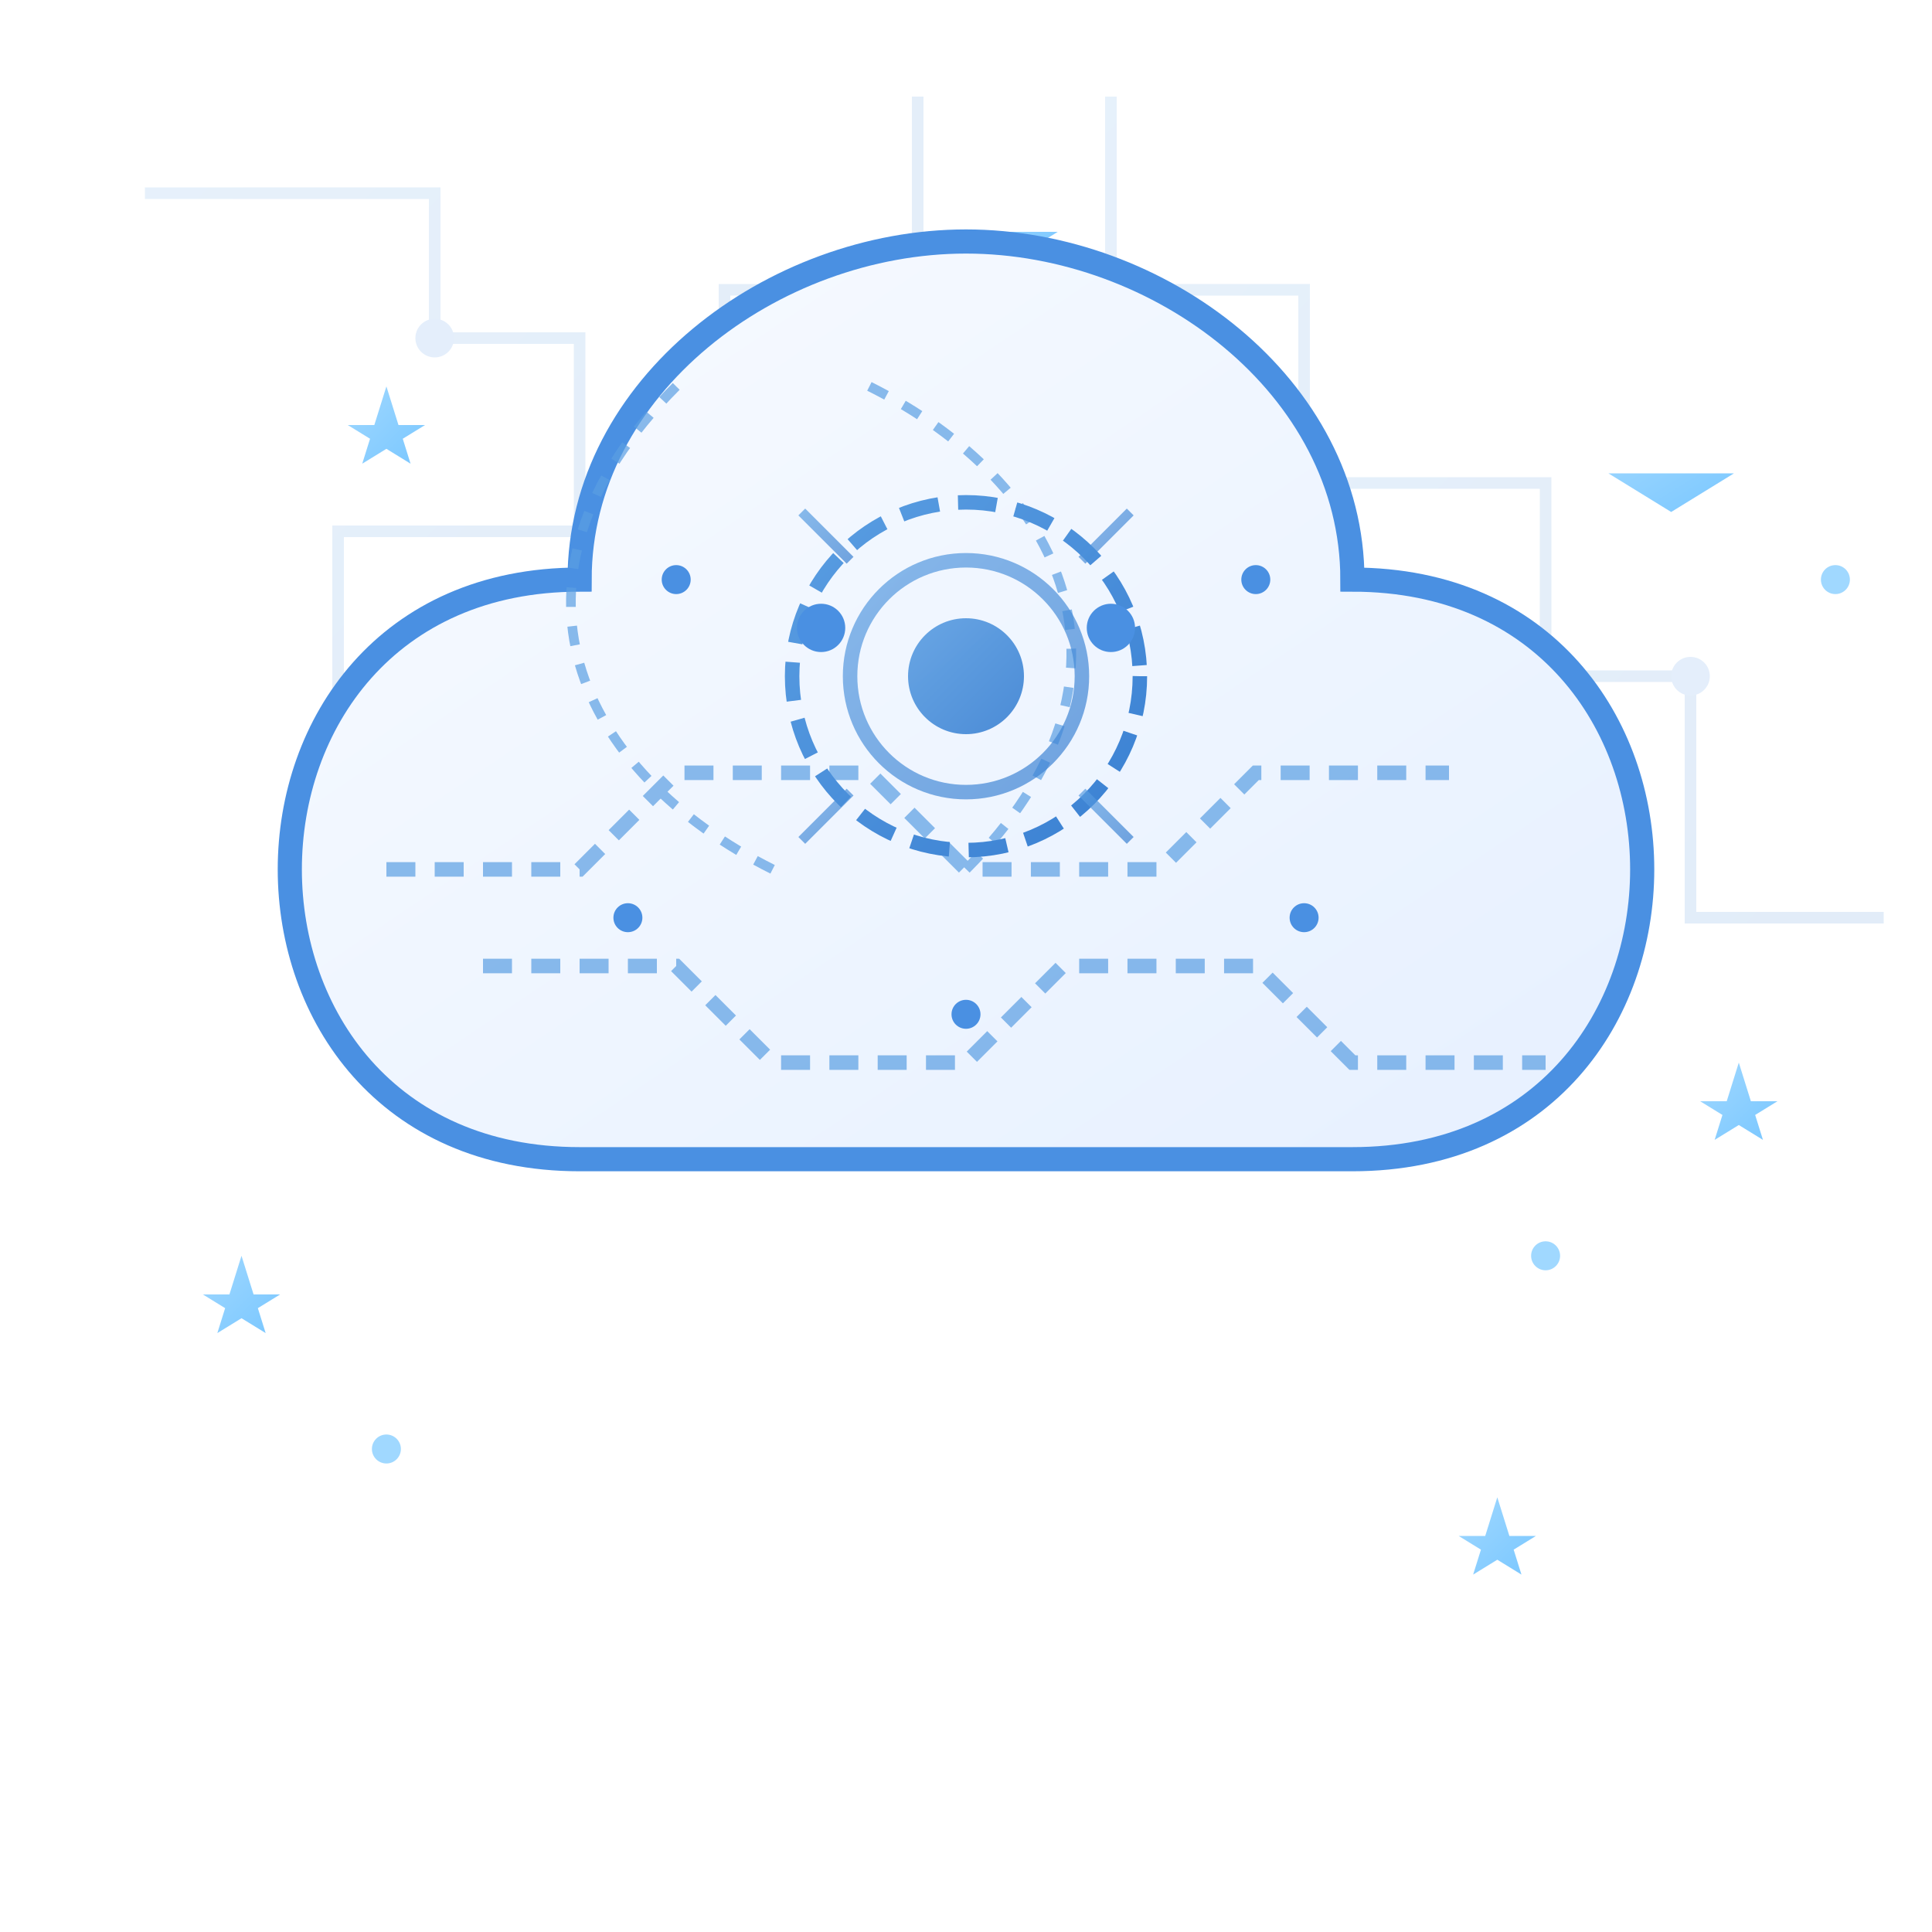 <svg width="200" height="200" viewBox="0 0 200 200" xmlns="http://www.w3.org/2000/svg">
  <!-- 渐变定义 -->
  <defs>
    <linearGradient id="cloudGradient" x1="0%" y1="0%" x2="100%" y2="100%">
      <stop offset="0%" stop-color="#f8fbff" />
      <stop offset="100%" stop-color="#e6f0ff" />
    </linearGradient>
    <linearGradient id="starGradient" x1="0%" y1="0%" x2="100%" y2="100%">
      <stop offset="0%" stop-color="#a0d8ff" />
      <stop offset="100%" stop-color="#7ac7ff" />
    </linearGradient>
    <linearGradient id="techGradient" x1="0%" y1="0%" x2="100%" y2="100%">
      <stop offset="0%" stop-color="#5a9ee2" />
      <stop offset="100%" stop-color="#3a80d2" />
    </linearGradient>
    <filter id="glow" x="-20%" y="-20%" width="140%" height="140%">
      <feGaussianBlur stdDeviation="2" result="blur" />
      <feComposite in="SourceGraphic" in2="blur" operator="over" />
    </filter>
  </defs>

  <!-- 背景科技元素 - 更精细的电路板纹理 -->
  <g opacity="0.15">
    <path d="M15,20 L45,20 L45,35 L60,35 L60,55 L35,55 L35,75 L55,75 L55,95 L75,95 L75,75 L95,75 L95,50 L75,50 L75,30 L95,30 L95,10"
          fill="none" stroke="url(#techGradient)" stroke-width="1.2" />
    <path d="M115,10 L115,30 L135,30 L135,50 L160,50 L160,70 L175,70 L175,95 L195,95"
          fill="none" stroke="url(#techGradient)" stroke-width="1.2" />
    <circle cx="45" cy="35" r="2" fill="#4a90e2" />
    <circle cx="75" cy="50" r="2" fill="#4a90e2" />
    <circle cx="135" cy="50" r="2" fill="#4a90e2" />
    <circle cx="175" cy="70" r="2" fill="#4a90e2" />
  </g>

  <!-- 改进的星星元素 - 更精致的设计 -->
  <g filter="url(#glow)">
    <path d="M40,40 L42.5,48 L36,44 L44,44 L37.5,48 Z" fill="url(#starGradient)"/>
    <path d="M170,45 L173,53 L166.5,49 L179.5,49 L173,53 Z" fill="url(#starGradient)"/>
    <path d="M180,110 L182.5,118 L176,114 L184,114 L177.5,118 Z" fill="url(#starGradient)"/>
    <path d="M25,130 L27.5,138 L21,134 L29,134 L22.5,138 Z" fill="url(#starGradient)"/>
    <path d="M100,20 L103,28 L96.5,24 L109.5,24 L103,28 Z" fill="url(#starGradient)"/>
    <path d="M155,155 L157.5,163 L151,159 L159,159 L152.5,163 Z" fill="url(#starGradient)"/>
    <!-- 添加几个小星星点缀 -->
    <circle cx="60" cy="60" r="1.5" fill="#a0d8ff" />
    <circle cx="160" cy="130" r="1.5" fill="#a0d8ff" />
    <circle cx="40" cy="150" r="1.5" fill="#a0d8ff" />
    <circle cx="190" cy="60" r="1.5" fill="#a0d8ff" />
  </g>

  <!-- 优化的云形状 - 更流畅的曲线 -->
  <path d="M60,120 C40,120 30,105 30,90 C30,75 40,60 60,60 C60,40 80,25 100,25 C120,25 140,40 140,60 C160,60 170,75 170,90 C170,105 160,120 140,120 Z"
        fill="url(#cloudGradient)" stroke="#4a90e2" stroke-width="2.5" filter="url(#glow)"/>

  <!-- 更精细的数据流动效果 -->
  <g opacity="0.7">
    <path d="M40,90 L60,90 L70,80 L90,80 L100,90 L120,90 L130,80 L150,80"
          fill="none" stroke="#5a9ee2" stroke-width="1.5" stroke-dasharray="3,2"/>
    <path d="M50,100 L70,100 L80,110 L100,110 L110,100 L130,100 L140,110 L160,110"
          fill="none" stroke="#5a9ee2" stroke-width="1.5" stroke-dasharray="3,2"/>
    <path d="M90,40 C110,50 120,70 100,90"
          fill="none" stroke="#5a9ee2" stroke-width="1" stroke-dasharray="2,2"/>
    <path d="M70,40 C50,60 60,80 80,90"
          fill="none" stroke="#5a9ee2" stroke-width="1" stroke-dasharray="2,2"/>
  </g>

  <!-- 改进的中心科技图案 -->
  <g transform="translate(100,70)">
    <circle r="18" fill="none" stroke="url(#techGradient)" stroke-width="1.5" stroke-dasharray="4,2"/>
    <circle r="12" fill="none" stroke="url(#techGradient)" stroke-width="1.5" opacity="0.7"/>
    <circle r="6" fill="url(#techGradient)" opacity="0.9"/>

    <!-- 优化的连接线 -->
    <line x1="-18" y1="0" x2="-25" y2="0" stroke="url(#techGradient)" stroke-width="1.5"/>
    <line x1="18" y1="0" x2="25" y2="0" stroke="url(#techGradient)" stroke-width="1.5"/>
    <line x1="0" y1="-18" x2="0" y2="-25" stroke="url(#techGradient)" stroke-width="1.5"/>
    <line x1="0" y1="18" x2="0" y2="25" stroke="url(#techGradient)" stroke-width="1.5"/>

    <line x1="-12" y1="-12" x2="-17" y2="-17" stroke="url(#techGradient)" stroke-width="1" opacity="0.7"/>
    <line x1="12" y1="-12" x2="17" y2="-17" stroke="url(#techGradient)" stroke-width="1" opacity="0.7"/>
    <line x1="-12" y1="12" x2="-17" y2="17" stroke="url(#techGradient)" stroke-width="1" opacity="0.7"/>
    <line x1="12" y1="12" x2="17" y2="17" stroke="url(#techGradient)" stroke-width="1" opacity="0.7"/>
  </g>

  <!-- 智能元素 - 更简洁的设计 -->
  <circle cx="85" cy="65" r="2.5" fill="#4a90e2"/>
  <circle cx="115" cy="65" r="2.5" fill="#4a90e2"/>


  <!-- 添加额外的连接点 -->
  <circle cx="70" cy="60" r="1.5" fill="#4a90e2"/>
  <circle cx="130" cy="60" r="1.5" fill="#4a90e2"/>
  <circle cx="100" cy="105" r="1.5" fill="#4a90e2"/>
  <circle cx="65" cy="95" r="1.5" fill="#4a90e2"/>
  <circle cx="135" cy="95" r="1.5" fill="#4a90e2"/>
</svg>
